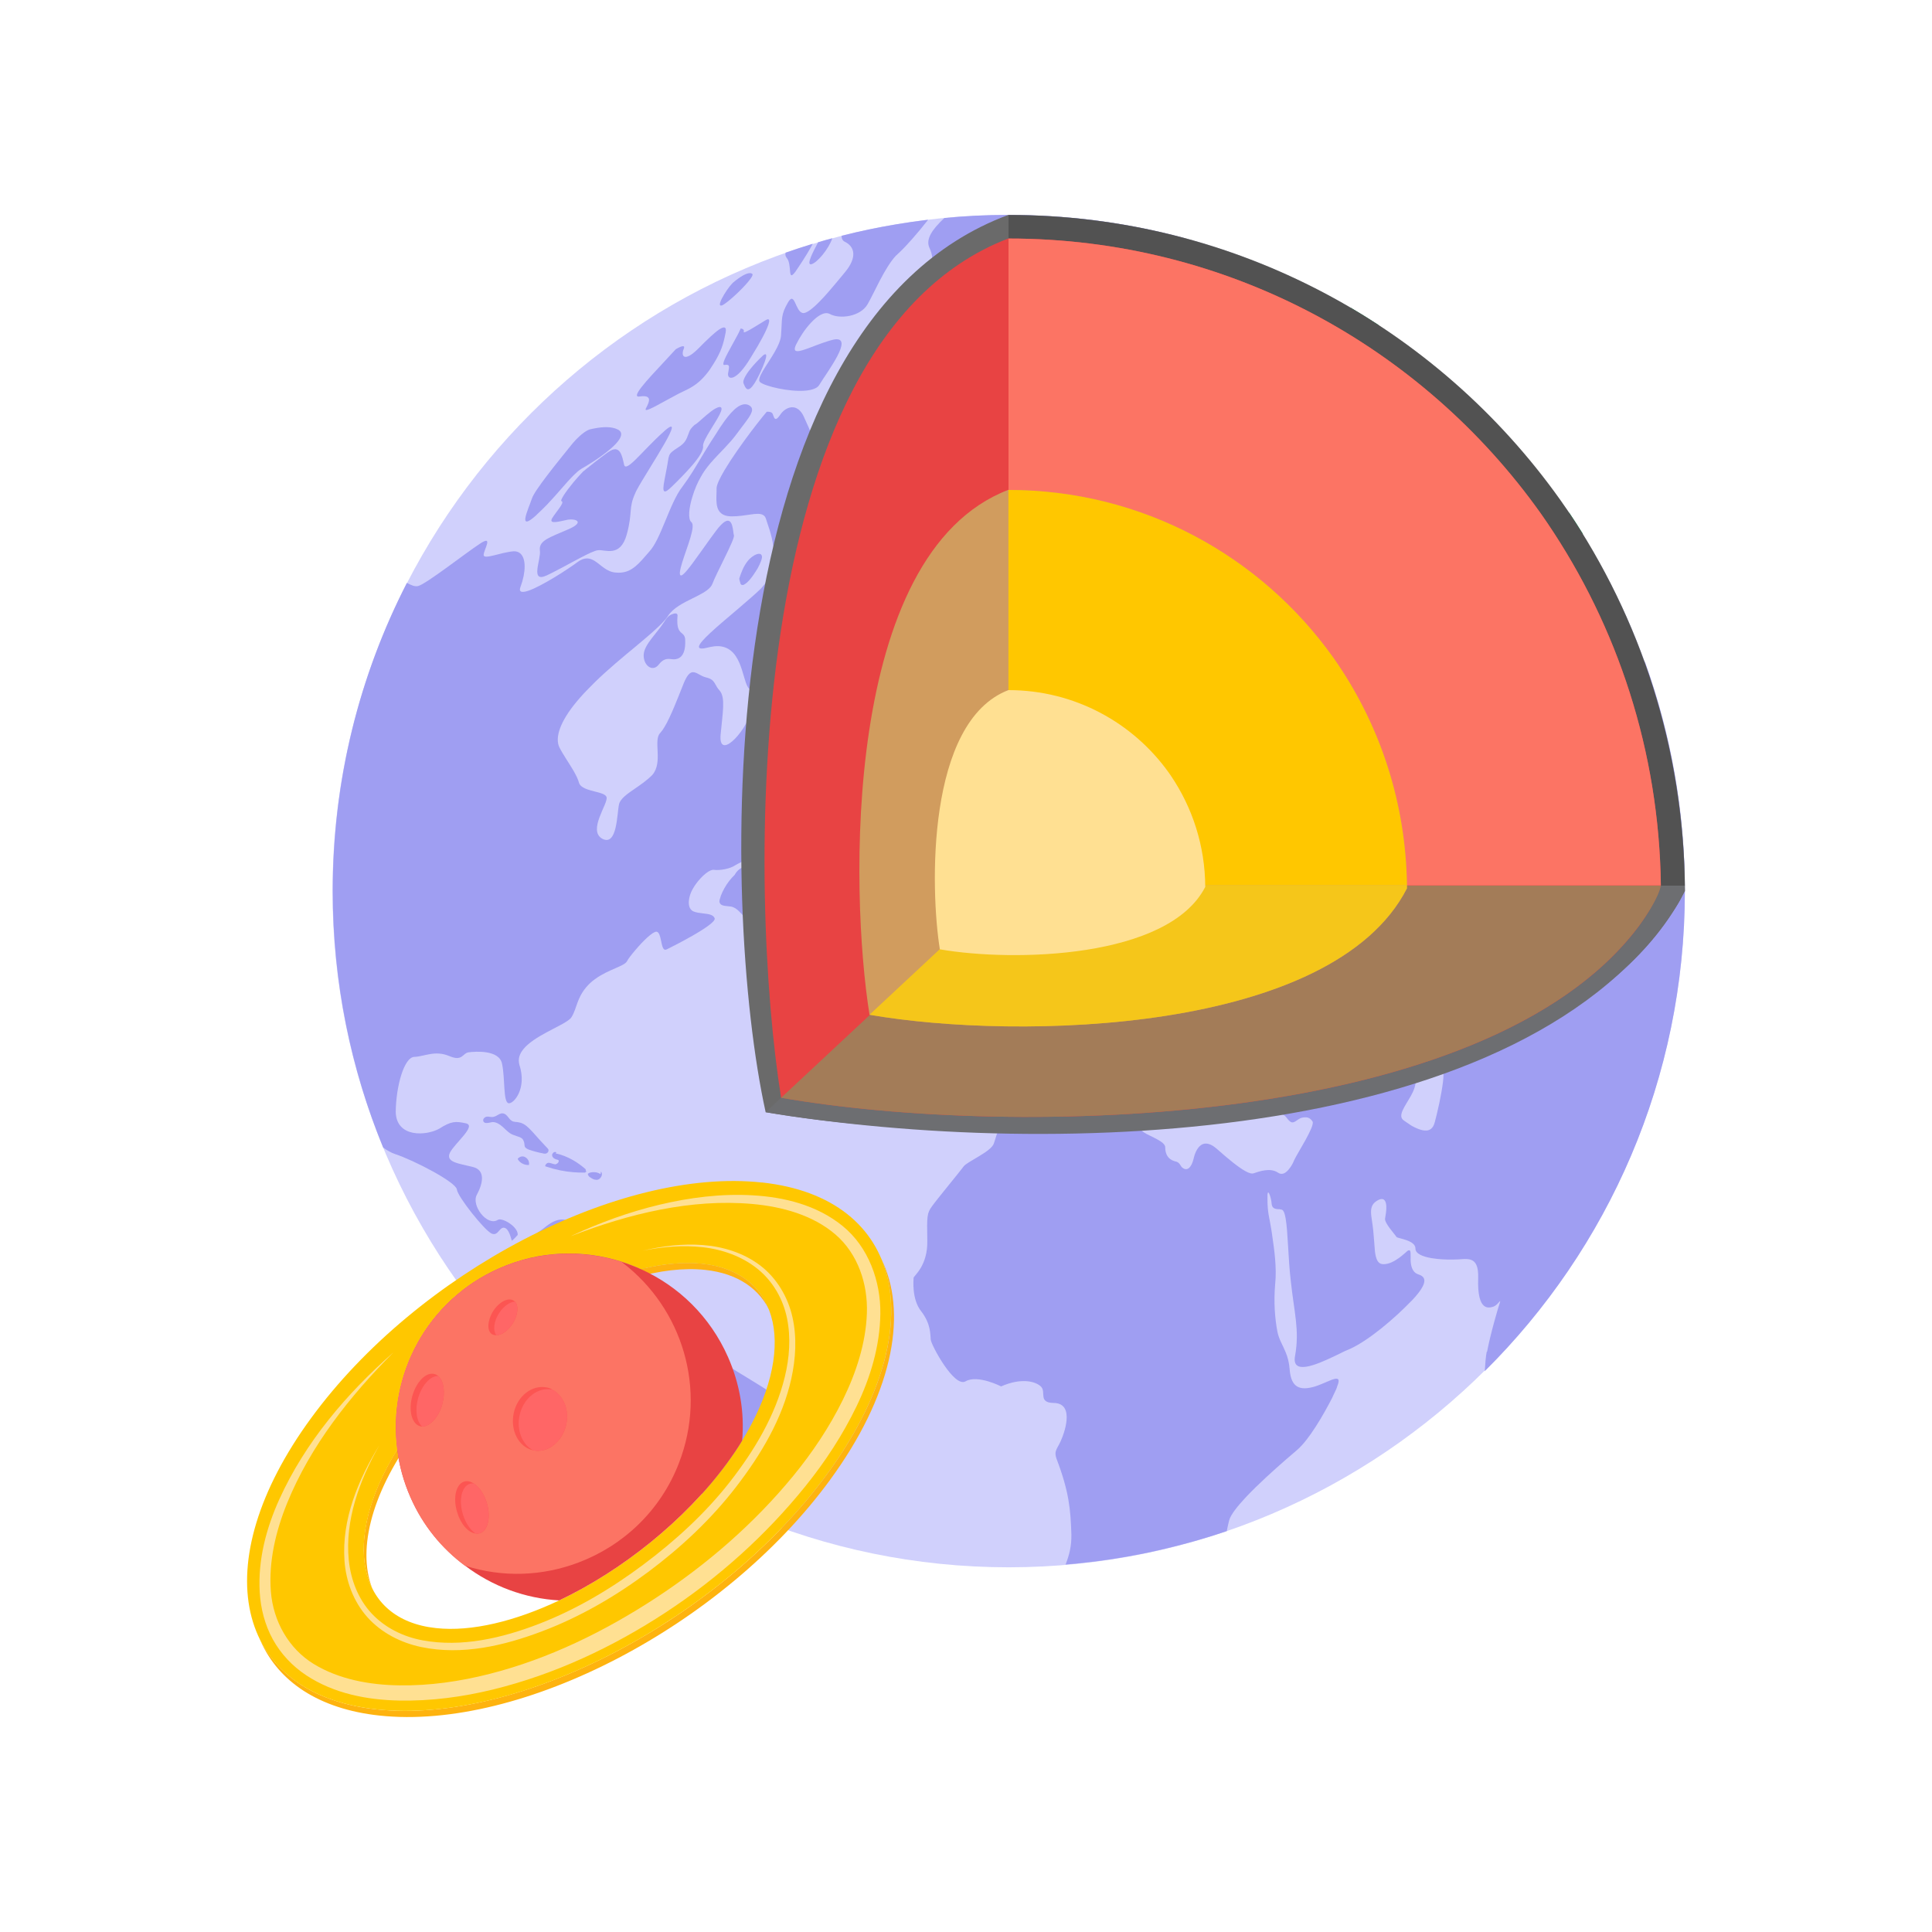 <?xml version="1.0" encoding="UTF-8"?><svg id="a" xmlns="http://www.w3.org/2000/svg" xmlns:xlink="http://www.w3.org/1999/xlink" viewBox="0 0 300 300"><defs><radialGradient id="b" cx="97.83" cy="85.78" fx="97.83" fy="85.78" r="113.11" gradientUnits="userSpaceOnUse"><stop offset="0" stop-color="#a6ce39"/><stop offset="1" stop-color="#00a651"/></radialGradient><radialGradient id="c" cx="97.82" cy="85.79" fx="97.82" fy="85.79" r="113.11" xlink:href="#b"/><radialGradient id="d" cx="97.81" cy="85.78" fx="97.81" fy="85.78" r="113.11" xlink:href="#b"/><radialGradient id="e" cx="97.83" cy="85.78" fx="97.83" fy="85.78" r="113.1" xlink:href="#b"/><radialGradient id="f" cx="97.83" cy="85.78" fx="97.83" fy="85.78" r="113.11" xlink:href="#b"/><radialGradient id="g" cx="97.83" cy="85.78" fx="97.83" fy="85.78" r="113.11" xlink:href="#b"/><radialGradient id="h" cx="97.86" cy="85.75" fx="97.86" fy="85.75" r="113.1" xlink:href="#b"/><radialGradient id="i" cx="97.85" cy="85.78" fx="97.85" fy="85.78" r="113.08" xlink:href="#b"/></defs><g><path d="M156.63,243.37c57.83,0,105-47.17,105-105s-47.17-105-105-105S51.63,80.54,51.63,138.37s47.17,105,105,105Z" style="fill:#d0d0fc; fill-rule:evenodd;"/><g><path d="M211.57,54.45c.15,.35,.34,.64,.64,.9,.34,.51,.97,.13,1.12-.68,.23-1.39,.47-2.8,.72-4.21-1.41-.92-2.85-1.81-4.3-2.67,.24,1.15,.47,2.28,.73,3.41,.26,1.16,.56,2.28,1.09,3.25Z" style="fill:url(#b);"/><path d="M177.61,162.2c-.19,.48-.64,2.09-.56,2.64,.03,.57,.53,1.09,.99,.25,.03-.06,.06-.12,.09-.19,1.69-3.73,.52-3.41,.52-3.41-.09-.02-.36,.05-.62,.22-.17,.12-.34,.28-.43,.49Z" style="fill:url(#c);"/><path d="M245.42,88.48c-.48-1.73-.25-3.68,.36-5.6-.69-1.11-1.4-2.21-2.13-3.29-2.23,6.78-2.13,9.43-.32,11.21,1.8,1.77,3.71,3.79,2.1-2.32Z" style="fill:url(#d);"/><path d="M161.81,103.72c-.26,.42,1.5,.26,2.06,.48,.49,.22,.97,1.06,1.5,1.48,.27,.18,.94-.2,1.72-.75,.97-.68,2.12-1.61,2.93-2.04,.05-.03,.1-.05,.15-.07,.54-.26,.93-.58,1.24-.94,.54-.63,.81-1.39,1.12-2.15,0,0,0-2.41-.19-3.12-.17-.73-.65-1.09-.93-1.53-.03-.05-.06-.09-.08-.14-.34-.51-1.09,.64-1.31,1.48h0c-.26,.81-.56,.1-.86-.42-.41-.48-.79-.45-1.65,.61-.21,.25-.34,.41-.41,.49-.18,.2-.07,0,0-.35,.02-.12,.04-.26,.04-.4,0-.12-.02-.2-.04-.25-.14-.24-.6,.52-1.05,1.6-.56,1.22-.67-.87-.49-1.8,.15-.93-.64-1.25-.93-1.09-.34,.16-1.16,1.13-2.06,2.44-.97,1.35-.19,1.09,.08,1.19,.34,0,1.38-.22,1.42,.32,.15,.48-.94,.8-1.98,.9-1.09,.1,.19,.87,.9,.93,.82,.06,.26,1.16,.15,1.74-.15,.55-1.09,.93-1.31,1.38Z" style="fill:url(#e);"/><path d="M165.11,137.82c.66-.02,1.37-.36,1.98-.69,.64-.34,1.18-.68,1.46-.63,.39,.05,1.04-.73,1.46-1.79,.14-.36,.26-.74,.33-1.14,.19-.98,.78-1.73,1.05-2.41,.17-.41,.22-.8,0-1.21h0c-.32-.56-.89-.66-1.38-.59-.15,.02-.29,.05-.41,.1-.37,.06-.64,.48-.64,.93-.04,.42-.15,.77-.86,.74-.38-.02-.73-.07-1.01-.11-.55-.07-.88-.08-.86,.3,.04,.61,.15,2.35-.15,3.15-.26,.8-2.21,3.38-.97,3.34Z" style="fill:url(#f);"/><path d="M176.75,138.59c.52-.61,1.53-2.48,.79-2.54-.79-.1-1.16-1.41-1.01-1.93,.19-.55-.49-2.15-.34-3.18,.11-1.06,.37-1.8-.15-2.51-.49-.77-.08-1.29,.56-2.38,.71-1.19,1.27-2.25,0-2.41-1.27-.16-.97-.74-.19-1.64,.75-.84,.78-1.61-.19-1.51-.97,.03-2.13,1.41-2.4,1.96-.23,.55-.34,.9-.64,1.19-.34,.19-1.05,1.25-.71,1.29,.41,.06,.37,.55,0,.96-.41,.42-.49,1.09-.37,1.09,.22,.03,.67,.93,.08,.87-.32-.05-.63,.03-.78,.17-.11,.1-.13,.23,0,.35,.04,.04,.1,.08,.18,.12,.56,.42,1.16,.45,1.16,.45,0,0,.64,.26,.11,.67-.52,.42-1.27,1.8-.56,1.83,.64,0,1.16,.61,.94,1.03-.22,.29-.41,.74-.3,1.22,.19,.52-.04,.23-.71,.48-.68,.31-.43,.95-.82,1.89l-.04,.1c-.41,1-.71,.58-1.09,1.16-.1,.17-.19,.3-.26,.4-.14,.21-.19,.32,0,.47,.08,.06,.2,.13,.37,.22,.39,.19,.85,.16,1.01,.23,.08,.03,.1,.09,0,.2-.11,.12-.35,.32-.79,.64-.21,.15-.41,.29-.6,.43-1.24,.91-1.78,1.49-1.43,1.86,.37,.46,.89-.34,1.43-.45,.06-.01,.12-.02,.19,0,.41,.04,.78-.53,1.2-.82,.2-.14,.41-.22,.63-.14,.71,.19,2.51,.61,3.11,.42,.6-.26,1.95-1.32,1.31-1.38-.6-.06-.22-.23,.3-.8Z" style="fill:url(#g);"/><path d="M171.44,163.97c.56,.06,.67-1.06,.34-1.22-.1-.05-.24-.02-.37,.04-.21,.09-.42,.25-.42,.25-.29,.25-.12,.82,.42,.93h.03Z" style="fill:url(#h);"/><path d="M179.15,160.59c.27-.42,.57-1.08,.67-1.32,.11-.35-.3-.71-.3-.71-.13,.03-.25,.09-.37,.17-.34,.24-.62,.66-.68,1.21-.04,.77,.08,1.03,.34,1,.1-.02,.22-.16,.34-.35Z" style="fill:url(#i);"/><g><path d="M94.46,70.18c-.7,.51-1.45,1.07-2.09,1.58-1.04,.81-1.84,1.47-1.84,1.47-.52,.54-1.04,1.12-1.51,1.69-1.22,1.48-2.12,2.84-1.82,2.91,.56,.16-.94,1.74-1.5,2.7-.45,.93,1.09,.45,2.51,.16,.29-.04,.57-.04,.81-.01,.73,.09,1.08,.5,0,1.13-.24,.14-.56,.29-.96,.46-1.33,.58-2.4,.99-3.14,1.43-.79,.47-1.19,.99-1.09,1.78,.22,1.4-1.61,5.11,1.09,3.86,.08-.04,.17-.08,.26-.13,1.28-.62,2.63-1.36,3.84-2.01,1.38-.74,2.59-1.38,3.35-1.64,.19-.07,.35-.11,.49-.12,1.05-.16,3.44,1.22,4.46-2.44,.97-3.55,.21-3.99,1.35-6.49,.05-.1,.1-.21,.15-.32,.78-1.5,3.01-4.93,4.38-7.34,1.19-2.09,1.73-3.42,.11-2.05l-.11,.1c-1.81,1.6-3.4,3.38-4.53,4.48-.97,.94-1.61,1.38-1.76,.79-.3-1.32-.6-3.28-2.43-1.99Z" style="fill:#9f9ef2;"/><path d="M83.34,79.92c.56-.51,1.08-1.03,1.58-1.54,1.63-1.7,2.96-3.39,4.1-4.53,.43-.43,.83-.78,1.21-1.03,.47-.26,1.27-.74,2.14-1.31,2.32-1.54,5.17-3.83,3.67-4.76-1-.57-2.45-.47-3.67-.24-.29,.05-.57,.12-.83,.18-.69,.24-1.64,1.03-2.52,2.04-.07,.08-.14,.16-.21,.25-1.08,1.34-2.61,3.22-3.89,4.9-1.17,1.54-2.13,2.91-2.33,3.55-.6,1.77-2.32,5.31,.75,2.51Z" style="fill:#9f9ef2;"/><path d="M79.45,192.69c.34-.26,.64-.61,.94-.93,.11-1.25-2.4-2.73-3.07-2.35-1.69,1.09-4.16-2.25-3.29-3.86,.9-1.67,1.5-3.89-.71-4.37-2.1-.52-4.19-.71-3.44-2.22,.82-1.54,4.15-4.15,2.47-4.53-1.61-.35-2.29-.35-4.16,.84-1.95,1.09-6.63,1.45-6.74-2.6,.04-4.02,1.31-8.56,2.92-8.56,1.53-.06,3.18-1.06,5.39-.13,2.1,.9,2.02-.45,3.03-.58,1.01-.13,4.76-.42,5.17,1.8,.49,2.22,.15,5.95,1.01,6.11,.79,.13,2.88-2.25,1.69-5.95-.27-.91,.02-1.73,.63-2.47,.83-1.01,2.25-1.87,3.64-2.62,1.77-.95,3.48-1.72,3.82-2.34,.11-.17,.2-.35,.29-.54,.62-1.35,.75-2.98,2.6-4.74,.24-.22,.49-.43,.75-.61,2.12-1.55,4.58-1.99,4.98-2.8,.17-.33,.68-1.01,1.31-1.74,1.14-1.34,2.68-2.87,3.26-2.83,.81,.11,.63,2.55,1.27,2.79,.09,.03,.2,.02,.34-.05,.5-.25,2.3-1.15,4.01-2.13,1.09-.62,2.13-1.28,2.78-1.81,.46-.38,.71-.69,.63-.89-.1-.27-.33-.43-.63-.54-.69-.24-1.76-.18-2.59-.49-.07-.03-.13-.06-.19-.09-.98-.59-.61-2.37,0-3.41l.04-.06c.54-1.01,1.82-2.45,2.74-2.83,.16-.07,.31-.1,.45-.1,.46,.07,1.1,.04,1.75-.09,.62-.12,1.24-.34,1.69-.65,.39-.24,1.36-.67,2.36-1.25,.69-.41,1.39-.88,1.91-1.42,.47-.49,.8-1.03,.82-1.6,.04-2.16,.49-2.8-.6-4.28-.08-.1-.15-.22-.23-.36-1.03-1.93-1.88-7.24-1.46-10.51,.39-2.79,.37-4.5-.45-3.63-.2,.21-.45,.58-.75,1.12-.99,1.78-2.46,3.32-3.3,3.32-.46,0-.74-.48-.63-1.65,.3-3.35,.79-5.73-.15-6.82-.72-.79-.7-1.43-1.42-1.81-.18-.1-.41-.18-.72-.25-.85-.21-1.46-.86-2.06-.8-.43,.04-.85,.45-1.35,1.64-.94,2.34-2.02,5.2-3,6.84-.23,.39-.46,.71-.67,.94-1.16,1.16,.48,4.57-1.24,6.53-.78,.8-1.74,1.47-2.62,2.07-1.24,.85-2.33,1.6-2.54,2.46-.34,1.45-.26,6.63-2.62,5.37-2.28-1.29,.94-5.44,.68-6.43-.1-.46-.91-.66-1.8-.89-1.05-.27-2.21-.56-2.47-1.33-.14-.55-.47-1.21-.87-1.91-.72-1.23-1.67-2.58-2.19-3.63-.6-1.25-.2-3.4,2.19-6.48,.62-.79,1.36-1.65,2.26-2.56,.35-.37,.71-.73,1.09-1.1,2-1.95,4.27-3.83,6.29-5.5,1.9-1.59,3.57-2.99,4.53-4.1,.21-.24,.39-.47,.52-.68,.79-1.22,2.36-2,3.82-2.72,1.15-.57,2.23-1.1,2.78-1.77,.13-.16,.23-.33,.29-.5,.35-.91,1.17-2.53,1.9-4.03,.82-1.68,1.55-3.22,1.43-3.49-.15-.38-.09-2.92-1.43-2.09-.35,.22-.8,.67-1.38,1.45-.27,.36-.55,.74-.82,1.11-1,1.38-1.97,2.79-2.78,3.87-1.21,1.63-2.04,2.52-1.98,1.42,.16-1.61,1.86-5.28,1.98-6.99v-.34c-.02-.21-.08-.36-.19-.46-.57-.47-.39-2.23,.19-4.06,.32-1.04,.77-2.11,1.28-2.98,.41-.76,.93-1.46,1.5-2.13,.69-.8,1.45-1.57,2.2-2.36,.64-.68,1.28-1.38,1.84-2.14,.93-1.29,1.82-2.32,2.21-3.1,.25-.49,.29-.89,0-1.18-.09-.09-.21-.18-.38-.26-1.09-.43-2.29,.58-3.68,2.48-.46,.64-.95,1.37-1.45,2.19-.26,.39-.51,.77-.74,1.14-1.08,1.7-1.88,3.14-2.78,4.57-.48,.76-.98,1.51-1.57,2.3-1.03,1.3-1.91,3.5-2.77,5.58-.76,1.84-1.51,3.57-2.36,4.49-.79,.9-1.45,1.72-2.17,2.31-.85,.71-1.79,1.11-3.11,.97-1.36-.11-2.24-1.16-3.18-1.77-.77-.49-1.58-.69-2.73,.16-.18,.13-.39,.28-.61,.44-1.09,.76-2.63,1.76-4.1,2.59-1.48,.84-2.89,1.52-3.64,1.58-.5,.05-.72-.17-.48-.79,.21-.56,.37-1.12,.48-1.67,.2-1.01,.22-1.95,0-2.65-.23-.74-.72-1.21-1.53-1.19-2.06,.16-4.64,1.35-4.68,.58,0-.8,1.61-3.22-.6-1.74-2.21,1.45-8.31,6.24-9.58,6.56-.53,.12-1.07-.14-1.74-.49-7.36,14.35-11.51,30.61-11.51,47.84,0,14.1,2.79,27.55,7.83,39.84,.65,.47,1.27,.82,1.82,1,3.03,1,9.47,4.37,9.62,5.5,.11,1.13,4.34,6.4,5.39,6.85,1.01,.45,1.2-1,1.95-.9,.79,.13,1.05,1.67,1.2,2.03Z" style="fill:#9f9ef2;"/><path d="M99.37,61.56c1.91-.26,1.5,.77,.97,1.77-.5,.84,1.08-.05,2.85-1.02,.46-.25,.93-.51,1.39-.75,1.1-.64,2.03-.96,2.96-1.54,.8-.5,1.61-1.19,2.55-2.45l.23-.34c1.46-2.17,1.88-3.38,2.2-4.84,.05-.25,.1-.5,.16-.77,.08-.47,.02-.7-.16-.76-.36-.13-1.18,.48-2.2,1.42-.56,.51-1.17,1.12-1.8,1.76-.37,.37-.7,.66-.97,.87-1.53,1.15-1.76,.1-1.38-.74,.41-.96-1.24,.06-1.24,.06-.56,.62-1.15,1.25-1.72,1.86-2.85,3.05-5.41,5.77-3.82,5.47Z" style="fill:#9f9ef2;"/><path d="M147.51,98.42c3.03-2.64,7.15-8.81,11.3-9.87,2.57-.66,5.6-1.51,8.27-4.05,1.05-1,2.04-2.26,2.93-3.87,.5-.91,.97-1.94,1.39-3.09l.03-.08c1.55-4.4,4.15-11.22,6.61-18.58,.37-1.12,.74-2.25,1.11-3.38,1.92-5.98,3.64-12.11,4.56-17.41,.07-.37,.14-.74,.23-1.11-1.58-.43-3.18-.81-4.79-1.17-.37-.08-.74-.16-1.11-.24-2.19-.45-4.4-.84-6.64-1.16-.46-.07-.93-.13-1.39-.19-.97-.12-1.95-.24-2.93-.33-3.44-.34-6.93-.52-10.46-.52s-6.69,.16-9.98,.48c-1.86,1.74-2.94,3.28-2.32,4.62,1.08,2.28,.07,4.28-1.05,5.95-1.09,1.7-2.36,5.05-1.5,5.79,.82,.77,1.42,.48,1.42,.48,3.41-.64,6.03-4.89,3.44,6.46-2.28,11.39-1.27,13.8-3.41,19.07-.92,2.3-2.5,5.05-4.05,7.82-1.98,3.54-3.93,7.11-4.41,9.84-.82,4.89-.97,20.97,1.76,19.52,.73-.39,1.65-1.48,2.65-2.92,2.71-3.86,6.08-10.19,8.32-12.07Z" style="fill:#9f9ef2;"/><path d="M230.85,209.93c-.13,.69-.23,1.77-.3,2.99,19.19-19.03,31.07-45.4,31.07-74.55,0-12.47-2.18-24.43-6.17-35.52-.42-.42-1.09-1.72-1.85-3.37-.9-1.96-2.69-2.61-3.93-3.7-1.24-1.09-2.02-.42-1.46,.16,.6,.61,.82,2.86-.37,3.18-1.09,.39-2.32,.19-3.48,.13-1.23-.1-1.53,.48-2.92-.9-.68-.68-1.72-.45-2.85,.22-1.12,.68-2.36,1.83-3.45,2.96-2.06,2.32-1.69,2.25-2.4,1.54-.67-.67,.22-2.22,1.16-2.7,.9-.48-.49-2.77-.79-3.18-.34-.45-1.42,1.16-1.91,2.8-.52,1.67-.15,3.44-.37,4.41-.23,1.03-.79,.71-1.61-.19-.79-.87-2.88,1.83-3.59,2.38-.71,.61-.26,1.03,0,2.44,.15,.68-.35,.71-.97,.44-.55-.24-1.2-.7-1.59-1.15-.04-.04-.07-.09-.1-.13-.32-.42-.6-.48-.79-.33-.23,.18-.33,.67-.22,1.2,.06,.26,.14,.49,.22,.71,.23,.57,.48,1,.45,1.51,.02,.4-.17,.54-.45,.56-.22,.02-.49-.04-.75-.11-.52-.16-1.31-1.64-1.31-2.54-.04-.93,.45-3.51,.6-4.57v-.1c-.11-.71-1.87-3.76-1.42-4.21,.19-.16,.97,.87,1.91,1.93,.31,.37,.64,.74,.97,1.08,.29,.29,.59,.56,.89,.79,.27,.2,.54,.37,.8,.48,.27,.09,.53,.15,.79,.18,.58,.07,1.15-.03,1.72-.34,1.76-1.06,1.99-3.35,1.54-4.98-.34-1.13-.97-2.06-1.5-2.9-.57-.85-1.13-1.69-1.75-2.44-.23-.27-.46-.54-.72-.78-.3-.19-.56-.39-.79-.58l-.08-.06c-.29-.21-.59-.41-.89-.61-1.19-.79-2.4-1.55-3.11-2.96v-.03c0-.19,.08-.4,.11-.55,.26-.29,.52-.58,.86-.74,.23-.1,.34-.55,.23-.77-.28-.69-.7-1.26-1.2-1.69-.7-.61-1.56-.96-2.4-1.01-1.61-.19-3.33,.48-5.02,1.09-1.09,.39-2.25,.8-3.22,1.7-.45,.34-.87,.73-1.27,1.16-.86,.93-1.62,2.03-2.36,3.15-1.76,2.8-3.46,5.82-5.26,8.68-.5,.79-1,1.56-1.52,2.32-1.42,2.04-2.94,4.06-4.65,5.7-.36,.35-.73,.68-1.11,.99-.86,.71-4.57,2.57-4.53,4.25,.04,.8-1.08,4.44-1.91,7.56-.86,3.18,1.69,3.22,2.36,2.8,.67-.39,1.65-1.29,2.96-2.51,1.31-1.16,.41,1.29,.41,2.19s.26,3.25,0,4.92c-.26,1.8-.41,3.25,.41,3.41,.49,.04,.87-.48,1.41-.95,.28-.24,.61-.47,1.02-.59,1.27-.42,1.95-3.57,2.21-4.63,.3-1.03,1.35-2.06,2.62-2.67,.12-.06,.22-.13,.32-.23,.86-.85,.77-3.03,.43-3.73-.15-.36-.33-.72-.43-1.14-.1-.4-.13-.86,0-1.44,.03-.15,.08-.31,.13-.47,.45-1.51,2.55-4.37,4.01-5.56,1.46-1.19,2.25-2.7,2.69-3.8,.16-.5,.44-1.14,.79-1.76,.38-.69,.84-1.36,1.27-1.78,.75-.87,1.69,.48,2.4,1.61,.71,1.25-.82,2.25-1.5,2.86-.4,.31-1.29,1.3-2.17,2.24-.66,.71-1.32,1.39-1.76,1.72-1.01,.77-.82,1.8-.9,2.89-.04,1.03-.67,3.15-1.05,4.6-.26,1.48,.64,2.28,1.16,2.86,.47,.45,1.36-.24,2.55-.85,.43-.22,.91-.43,1.42-.57,1.84-.48,1.91,.42,1.99,.71,.11,.29,.93,.58,1.09,.9,.15,.42-.49,.29-.97,.22-.45-.1-1.16,1.29-2.13,.97-.41-.14-.91-.23-1.39-.28-.75-.08-1.47-.06-1.83,.02-.71,.1-1.16,.93-1.35,1.96-.19,1.06,.64,1.19,.56,1.64-.08,.35-.75,2.41-1.05,2.51-.34,.1-.56-.23-.79-1.13-.26-.87-1.12-.51-1.5-.16-.33,.41-1.21,1.7-1.67,3.77l-.02,.09c-.52,2.12-.22,2.03-.75,2.03-.49,0-.94,.45-1.35,1.19-.37,.74-.97,.35-1.38-.45-.34-.84-.26-.77-1.16-.39-.38,.1-.94,.35-1.51,.59-.76,.33-1.55,.66-1.98,.63-.79,0-.64-.87-1.05-1.25-.45-.42-1.31,.67-1.84,.87-.64,.22-.15-.42,.11-.8,.37-.42-.22-.39-.71-.39s-.49-.48-.26-1.41c.23-.9,.71-.19,1.05-.23,.3-.03-.23-.74-.15-1.45,.08-.68,.37,.13,.6,.77,.26,.71,.41,1.19,.86,1.51,.41,.35,.52-1.74,.86-2.22,.41-.58,.38-1.51-.3-1.38-.67,.19-.94-.52-.94-.52,0,0-.41-.74,.04-2.19,.45-1.61-.19-1.06-.48-.68-.34,.42-.86,.51-2.17,1.8-1.31,1.38-1.2,2.19-.82,3.02,.49,.84-.15,2.38-.19,3.51-.07,1.13-1.46,.9-2.54,.87-1.12-.13-1.01,.26-1.27,.68-.34,.39-.75,.61-.75,.42,0-.26-.49,.13-.68,.74-.15,.63-.94,1.76-1.64,2.44l-.04,.04c-.3,.32-.68,.48-1.07,.62-.44,.16-.9,.31-1.29,.63-.68,.61-1.2,1.48-1.87,1.96-.71,.48-.71,1-1.83,.93-1.09-.06-.49-.71-.86-.71-.34,.03-.3,.74-.41,1.64-.05,.29-.19,.44-.37,.49-.38,.11-.95-.19-1.28-.43-.04-.02-.07-.04-.11-.06-.55-.24-1.27,.12-1.76,.48-.48,.32-.11,1.35,.6,1.77,.47,.33,.83,.64,1.16,1.6,.09,.25,.17,.55,.26,.91,.41,1.7,.08,2.28,.08,2.28-.07,.25-.19,.6-.33,.98-.49,1.28-1.32,2.97-1.84,3.07-.31,.02-.59-.05-1.09-.19-.52-.14-1.3-.37-2.62-.64-1.95-.39-2.36-.45-3.11-.23-.75,.26-.97,1.13-.79,1.9,.26,.74-.41,2.6-.9,3.99-.41,1.45-1.42,1.96-1.72,3.76-.19,1.8-.26,1.9,.75,1.99,1.09,.1,1.84,.51,1.76,1.7,0,1.16,1.09,.42,2.21-.13,1.16-.55,2.02,.26,3.26-.71,.5-.34,.87-.75,1.16-1.18,.47-.69,.72-1.44,.98-2.04,.45-.9,1.05-1.8,1.95-2.8h0c.39-.46,.9-.71,1.39-.92,.58-.25,1.13-.43,1.42-.82,.56-.71,.79-2.48,1.57-2.64,.79-.16,1.84,.9,2.55,.71,.25-.05,.65-.27,1.1-.52,.36-.2,.74-.43,1.11-.62,.56-.3,1.08-.53,1.38-.49,.75,.1,.86,3.28,1.09,4.41,.23,1.06,2.92,3.76,3,5.44,.19,1.77-1.12,2.22-1.46,2.48-.34,.26-1.72-.13-2.02-.42-.37-.35-.97,.29-.82,.71,.11,.48,1.01,.87,1.53,1.9,.56,.97,1.12-.35,1.31-1.19,.15-.84,.56-.19,1.01-.29,.41-.13,.86-1.09,1.35-1.87,.49-.8,.04-1.38,.45-2.09,.41-.74,.64-.51,1.16,.16,.56,.64,.6-.16,.67-.55,.08-.42-1.69-2.22-1.72-2.89-.04-.64-.6-.51-.9-.55-.22-.03-.64-1.38-.71-2.19-.11-.77-1.09-2.86-.34-4.31,.67-1.48,1.84-.64,2.06,.29,.19,.87,.86,3.15,1.31,3.96,.45,.77,2.73,1.06,1.72,4.31-1.09,3.22-.82,4.31,.04,4.44,.82,.1-.15,1.54,.34,3.83,.45,2.28,1.53-.42,1.8-1.41,.26-.93,.6,.26,1.12,.16,.6,0,.04-2.25-.08-3.63-.14-1.01,.19-1.42,.96-1.71,.28-.1,.62-.19,1.02-.29,1.53-.45,1.46,1.38,1.31,2.03-.15,.61-.48,1.99-.64,3.79-.19,1.74,1.95,3.47,2.96,3.12,.72-.3,1.1-.31,1.52,.08,.12,.12,.25,.27,.39,.47,.67,.8,.93,.51,1.69,0,.3-.23,.71-.29,1.01-.29,.52-.03,.9,.23,1.16,.67,.34,.77-2.4,4.95-2.85,5.95-.11,.29-.26,.58-.45,.9-.27,.42-.59,.84-.95,1.07-.35,.22-.74,.27-1.14-.01-1.2-.8-2.88-.19-3.74,.1-.29,.11-.73,0-1.28-.31-1.09-.59-2.65-1.87-4.48-3.49-2.85-2.48-3.59,1.54-3.59,1.54-.34,1.41-.97,1.87-1.57,1.51-.6-.29-.41-.96-1.38-1.12-1.01-.29-1.46-1.09-1.46-2.16,0-.57-.86-1.05-1.75-1.5-.38-.19-.77-.37-1.11-.55-.33-.18-.61-.35-.77-.53-.79-.77,.08-2.12,.71-4.38l.06-.2c.36-1.34,.26-1.94,0-2.23-.14-.15-.32-.22-.5-.27-.63-.09-3.37-.17-6.14,0-.34,.02-.68,.04-1.01,.07-.13,0-.25,.02-.37,.03-1.04,.09-2.02,.35-2.93,.63-1.62,.5-2.99,1.08-4,.98-1.65-.22-1.95-1.64-2.51-1.64-.52,0-.45,2.54-2.25,3.18-3,1.13-3.59,4.63-4.04,5.82-.41,1.29-4.27,2.86-4.72,3.6-.56,.77-4.15,5.11-4.9,6.17-.75,1.06-.79,1.42-.71,5.31,.08,3.86-2.02,5.4-2.13,5.76,0,.26-.34,3.34,1.2,5.24,1.5,1.96,1.38,3.57,1.46,4.38,.08,.84,3.67,7.56,5.43,6.46,1.87-1.06,5.5,.8,5.5,.8,3.11-1.38,5.39-.8,6.22,.06,.79,.84-.49,2.48,1.95,2.51,3.56,.03,1.31,5.37,1.31,5.37-.64,1.77-1.38,1.9-.86,3.34,1.95,5.11,2.17,7.91,2.29,11.71,.04,1.91-.37,3.3-.9,4.67,.56-.05,1.12-.1,1.68-.15,.98-.1,1.95-.21,2.93-.33,.46-.06,.93-.12,1.39-.19,2.24-.31,4.45-.7,6.64-1.15,.37-.08,.74-.16,1.11-.24,2.41-.53,4.78-1.14,7.13-1.82,1.39-.41,2.78-.84,4.15-1.31,.1-.56,.23-1.11,.37-1.67,.23-.86,1.26-2.17,2.61-3.61,1.86-1.98,4.34-4.2,6.17-5.8,.72-.62,1.33-1.15,1.78-1.53,1.87-1.61,4.08-5.44,5.43-8.07,.14-.33,.28-.62,.41-.88,.17-.35,.31-.65,.37-.89,.3-.74,.3-1.13,.04-1.19-.1-.04-.24-.03-.41,0-.68,.15-1.88,.8-3.07,1.18-2.29,.68-3.71,.23-3.93-2.61-.08-1.11-.32-1.96-.62-2.69-.47-1.16-1.06-2.04-1.29-3.22-.37-1.96-.6-4.54-.34-7.43,.26-2.48-.15-5.37-.45-7.37-.04-.39-.11-.74-.15-1.03-.3-1.93-.6-2.54-.6-4.76-.08-2.25,.6-.16,.64,.68,.04,.67,.41,.93,1.23,.9,.08,.03,.15,.03,.26,.06,.33,0,.54,.51,.69,1.38,.37,2.09,.38,6.19,.8,9.69,.52,4.92,1.38,7.65,.67,11.61-.6,3.05,3.1,1.53,6.14,.07,.59-.28,1.15-.56,1.65-.8,.3-.13,.56-.23,.75-.32,2.89-1.32,6.78-4.61,9.51-7.43l.19-.19c2.73-2.93,1.87-3.64,.86-3.96-.58-.19-.9-.7-1.05-1.3-.1-.41-.13-.86-.11-1.3,0-1.03,0-1.22-.41-1.09-.3,.19-2.13,2.16-3.82,2.12-.9,0-1.16-.84-1.31-1.96-.08-.87-.15-2.12-.26-3.22-.22-2.41-.97-3.89,.79-4.79,1.46-.71,1.31,1.35,1.12,2.38-.04,.19-.04,.35-.08,.51-.11,.71,1.61,2.54,1.76,2.83,.08,.2,1.47,.34,2.32,.87,.38,.24,.65,.56,.64,.99,.02,.77,1.12,1.21,2.47,1.45,.29,.05,.59,.09,.89,.12,.53,.06,1.07,.09,1.59,.1,.36,0,.7,0,1.01,0,1.87,.03,3.89-.9,3.78,2.86-.19,5.4,1.76,4.63,2.4,4.44,.68-.26,1.16-1.29,.97-.61-.22,.58-1.5,4.99-1.98,7.59Zm-23.25-44.03c-.15-.03-.29-.07-.41-.11-1.08-.35-1.41-1.06-1.95-1.66-.34-.32-.71-.64-1.42-.74-1.85-.26-2.64,1.38-4.25,.87-.18-.06-.38-.14-.58-.26-1.28-.71-.43-2.44,.58-3.98,.56-.85,1.16-1.64,1.48-2.17,.9-1.45,2.32-3.67,3.71-3.51,1.46,.22-.15,3.41,1.2,4.18,.23,.13,.56,.06,.9-.19,.11-.07,.23-.15,.34-.24,.38-.32,.74-.81,.82-1.43,.49-1.35,1.69-1.19,2.55-.61,.86,.51-.64,2.89,1.35,6.43,2.09,3.54-2.02,3.86-4.31,3.41Zm17.48-6.5c-.1,.02-.24,.1-.41,.23-.39,.3-.91,.85-1.28,1.41-.11,.16-.21,.32-.31,.47-.12,.21-.23,.4-.29,.59-.04,.16,0,.45,.04,.77,.06,.24,.15,.5,.25,.78,.43,1.14,1.12,2.55,1.06,3.27,.03,.97-.46,3.77-1.06,6.2-.1,.39-.19,.77-.29,1.14-.13,.51-.34,.84-.6,1.04-.73,.56-1.89,.09-2.88-.43-.08-.04-.15-.09-.22-.13-.45-.28-.8-.57-1.12-.77-1.03-.71,.25-2.25,1.12-3.82,.23-.43,.44-.85,.56-1.26,.56-1.9,.07-3.25,.34-7.2,.23-2.69,1.02-3.43,2.21-4,.28-.13,.57-.26,.89-.39,.3-.13,.61-.27,.95-.44,0,0,.22-.19,.64-.32h0c.48-.16,1.08-.22,1.68,.06,1.35,.58-.86,2.7-1.27,2.8Z" style="fill:#9f9ef2;"/><g><path d="M103.18,76.3c.19,.07,.53-.14,1.12-.72,.97-.94,2.22-2.19,3.22-3.36,1.02-1.2,1.76-2.32,1.65-2.97-.03-.48,.51-1.43,1.13-2.45,1.05-1.72,2.33-3.6,1.45-3.6-.38,.03-.91,.35-1.45,.77-.85,.65-1.76,1.54-2.21,1.87-.19,.09-.39,.26-.56,.45-.25,.27-.46,.58-.52,.81-.41,1.03-.45,1.61-1.8,2.44-1.65,1.06-1.24,1.03-1.72,3.38-.1,.56-.21,1.1-.3,1.57-.19,.99-.28,1.71,0,1.81Z" style="fill:#9f9ef2;"/><path d="M117.15,134.89c-.16-.18-.36-.29-.6-.35-.79-.2-1.89,.24-2.44,1.25v.03c-.64,.6-1.19,1.33-1.62,2.09-.22,.39-.4,.78-.55,1.16-.08,.35-.23,.61-.23,.9,.04,.45,.37,.61,.78,.68,.33,.06,.7,.07,1.02,.12,.86,.16,1.42,.93,2.06,1.58,.25,.28,.59,.54,.98,.69,.42,.16,.9,.17,1.38-.08,.34-1.03,.26-1.99,.22-2.93,0-.58-.08-1.19-.08-1.8-.07-1.29-.19-2.64-.93-3.34Z" style="fill:#9f9ef2;"/><path d="M102.28,103.21c.32-.42,.62-.65,.9-.77,.59-.25,1.09-.04,1.5-.06,.6-.03,1.8-.29,1.72-2.86,.04-1.74-1.46-.55-1.2-3.8,.08-.48-.26-.55-.71-.39-.08,.03-.19,.06-.26,.1-.3,.13-.64,.45-.86,.77-.06,.1-.12,.2-.19,.3-1.24,1.92-3.04,3.48-3.22,5.04-.15,1.7,1.31,2.93,2.32,1.67Z" style="fill:#9f9ef2;"/><path d="M118.46,55.22c-.07,.06-.11,.1-.11,.1-.7,.66-1.31,1.32-1.8,1.93-.84,1.05-1.28,1.92-1.09,2.29,.19,.41,.43,1.27,1.09,.73,.36-.3,.85-1.02,1.53-2.47,.15-.32,.27-.6,.37-.85,1.03-2.45,.3-1.98,0-1.73Z" style="fill:#9f9ef2;"/><path d="M112.06,47.44c.11-.03,.26-.12,.44-.24,1.07-.72,3.25-2.79,4.05-3.93,.27-.38,.39-.65,.26-.75-.08-.05-.16-.08-.26-.1-.9-.12-2.58,1.35-2.58,1.35-.34,.23-.97,1.05-1.47,1.86-.61,.99-1.02,1.96-.44,1.8Z" style="fill:#9f9ef2;"/><path d="M127.05,37.6c-.41,.77-.84,1.59-1.11,2.24-.3,.74-.39,1.25,0,1.2h0c.91-.16,2.78-2.43,3.3-4.05-.74,.2-1.47,.4-2.19,.62Z" style="fill:#9f9ef2;"/><path d="M123.48,42.23c.7-1.02,1.71-2.54,2.47-3.9,.09-.16,.18-.32,.26-.48l-.26,.08c-1.33,.41-2.65,.84-3.96,1.3-.07,.28-.04,.54,.14,.78,.94,1.03,.08,3.89,1.35,2.22Z" style="fill:#9f9ef2;"/><path d="M92.37,183.17c.16,.04,.33,.05,.49,0,.49-.16,.82-.9,.45-1.25-.04,.16,0,.29-.08,.39-.27-.17-.56-.27-.86-.29-.27-.02-.56,0-.86,.1-.08,.03-.11,.1-.22,.13-.04,.23,.15,.39,.26,.51,.24,.17,.53,.35,.83,.42Z" style="fill:#9f9ef2;"/><path d="M115.5,51.49c.11-.45-.49-.48-.49-.48-.48,1.19-2,3.61-2.52,4.87-.21,.51-.25,.82,0,.79h0c.97-.16,.71,.32,.56,1.35-.11,.94,1.2,1.36,3.48-2.42,.06-.1,.12-.2,.19-.31,.71-1.14,1.28-2.13,1.72-2.96,1.14-2.16,1.32-3.14,.45-2.61-.14,.08-.29,.17-.45,.27-.61,.37-1.33,.83-1.91,1.16-.65,.37-1.12,.59-1.05,.34Z" style="fill:#9f9ef2;"/><path d="M86.22,180.79c-.3,0-.6-.19-.93-.22-.13-.03-.26,0-.37,.08-.14,.09-.25,.25-.27,.44,.09,.03,.18,.06,.27,.09,1.35,.45,2.72,.73,4.1,.84,.6,.05,1.21,.07,1.81,.06,.04-.06,.15-.1,.22-.13-.04-.06-.11-.22-.11-.39-.59-.52-1.24-1-1.92-1.39-.87-.5-1.79-.88-2.76-1.08,.08-.03,.08-.1,.15-.13-.23-.19-.52-.03-.64,.23-.11,.22,.04,.55,.26,.68,.19,.13,.45,.19,.68,.26,.19,.32-.22,.61-.49,.68Z" style="fill:#9f9ef2;"/><path d="M79.78,176.25c.53,.24,1.25,.29,1.49,.82,.02,.04,.03,.07,.04,.11,.15,.26,.11,.68,.19,.9,.19,.26,.41,.35,.67,.45,.64,.22,1.35,.42,2.06,.55,.19,.06,.52,.1,.64,0l.04-.02c.2-.1,.29-.29,.26-.53-.07-.1-.07-.16-.15-.23l-.11-.11c-.74-.76-1.39-1.51-2.1-2.3-.46-.49-.95-1.05-1.54-1.37-.22-.12-.45-.2-.71-.24-.37-.1-.79-.03-1.05-.22-.49-.23-.75-1.06-1.35-1.16-.52-.13-.94,.39-1.5,.52-.34,.1-.71-.06-1.05-.03-.37,.06-.67,.39-.56,.68,.11,.48,.82,.29,1.27,.19,.6-.13,1.27,.29,1.8,.77,.45,.42,.97,1,1.65,1.22Z" style="fill:#9f9ef2;"/><path d="M81.28,179.58c-.29-.05-.6,.05-.82,.28-.08,.06-.08,.1-.04,.16,.18,.34,.5,.59,.85,.73,.29,.12,.6,.17,.87,.14,.08-.45-.11-.93-.56-1.19-.09-.06-.2-.1-.31-.12Z" style="fill:#9f9ef2;"/><path d="M118.27,86.26c-.18-.52-1.03-.22-1.72,.39-.16,.14-.32,.3-.45,.47-.67,.84-1.01,1.8-1.31,2.73,.04,.32,.15,.55,.19,.77,.08,.22,.34,.29,.56,.16,.35-.19,.69-.52,1.01-.92,.39-.48,.76-1.06,1.09-1.59,.37-.71,.82-1.61,.64-2.03Z" style="fill:#9f9ef2;"/><path d="M119.92,216.43c-.29-.24-.81-.59-1.46-1-.56-.35-1.21-.76-1.91-1.18-1.36-.83-2.87-1.74-4.05-2.52-.43-.29-.83-.56-1.15-.8-.42-.31-.76-.63-1.04-.97-1.13-1.36-1.32-2.98-1.76-4.78-.11-.56-.49-1.2-1.01-1.85-1.15-1.45-3-2.98-4.34-3.88-.45-.3-.84-.53-1.12-.66-.84-.42-2.05-2.1-3.41-3.54-1.13-1.2-2.37-2.24-3.59-2.25-1.26-.04-2.07-.38-2.69-.81-.72-.49-1.2-1.12-1.84-1.6,0,0-.55-.4-1.51-.77-.33-.13-.7-.25-1.11-.35-1.14-.36-2.22,.28-2.99,.85-.27,.2-.5,.39-.68,.53-.71,.58-2.88,1.67-2.69,3.76,.03,.64-.07,1.24-.27,1.78-.44,1.22-1.34,2.1-2.09,2.37-1.05,.32-1.35,2.89-1.27,3.7-.04,.8-.04,3.38,.9,4.5,.4,.49,1.1,2.12,2.15,4.21l.31,.33c1.18,1.22,2.4,2.41,3.64,3.57,1.34,1.25,2.7,2.46,4.1,3.64,1.1,.92,2.21,1.83,3.35,2.71,2.04,1.58,4.13,3.08,6.29,4.51,1.48,.98,3,1.93,4.53,2.84,1.43,.84,2.87,1.66,4.34,2.44,.92,.49,1.84,.96,2.78,1.42,.73,.36,1.46,.71,2.2,1.05,1.34,.62,2.69,1.21,4.05,1.78,.63,.26,1.27,.52,1.91,.77,.25,.1,.51,.2,.76,.29,.09-.77,.15-1.66,.25-2.7,.6-4.31,1.16-4.73,3.63-8.75,2.62-4.12-1.98-7.59-3.18-8.62Z" style="fill:#9f9ef2;"/></g><path d="M139.19,39.65c.16-.17,.33-.33,.49-.47,.98-.91,2.79-2.94,4.44-5.06-1.66,.2-3.3,.43-4.94,.71-2.88,.48-5.71,1.07-8.5,1.78,0,.43,.15,.76,.5,.93,1.53,.74,1.98,2.41,0,4.76-1.45,1.75-3.69,4.55-5.25,5.74-.54,.41-.99,.63-1.31,.56-1.16-.29-1.2-3.51-2.28-1.61-1.12,1.96-.86,2.41-1.05,4.86,.03,1.67-1.88,4.11-2.85,5.78-.45,.78-.7,1.39-.45,1.68,.09,.09,.24,.18,.45,.28,1.42,.67,5.33,1.45,7.48,.94,.61-.14,1.09-.39,1.31-.78,1.16-1.93,5.47-7.53,2.32-7.04-1.21,.27-2.53,.8-3.64,1.22-1.8,.68-3.02,1.07-2.28-.45,.54-1.11,1.38-2.39,2.28-3.35,1.03-1.11,2.13-1.8,2.93-1.38,1.5,.84,4.75,.45,5.88-1.51,1.03-1.77,2.63-5.66,4.45-7.6Z" style="fill:#9f9ef2;"/><path d="M127.86,77.42c-.64-2.16-1.57-6.56-1.87-8.68l-.04-.5c-.12-1.48-.02-1.05-1.04-3.33-1.01-2.51-2.96-1.8-3.82-.42-.97,1.38-.9-.16-1.24-.39-.3-.23-.79-.16-.79-.16-.18,.21-.38,.45-.6,.72-.55,.67-1.21,1.52-1.91,2.45-1.42,1.89-3,4.13-4.05,5.9-.75,1.27-1.24,2.3-1.23,2.83,.03,1.48-.4,3.54,1.23,4.16,.28,.11,.63,.17,1.05,.18,1.13,.01,2.15-.17,3-.29,.82-.12,1.48-.17,1.91,.06,.23,.12,.39,.32,.49,.64,.39,1.45,2.82,6.59-.49,10.46-.21,.25-.45,.49-.71,.73-.37,.35-.78,.71-1.2,1.08-1.29,1.14-2.74,2.35-4.05,3.47-.81,.69-1.57,1.35-2.2,1.94-1.9,1.77-2.65,2.88-.31,2.26,.1-.03,.21-.05,.31-.07,.88-.19,1.6-.16,2.2,.04,3.07,.99,2.81,6.21,4.05,6.56,.11,.03,.23,.02,.37-.03,.53-.19,1.05-.55,1.53-1.06,1.46-1.51,2.62-4.24,2.73-7.02,.15-3.7,2.25-7.98,2.58-5.53,.22,1.06,1.23,1.7,2.17,1.51,1.18-.24,2.23-1.79,1.47-5.5-1.16-6.69,1.16-9.94,.45-12.03Z" style="fill:#9f9ef2;"/></g></g><path d="M261.63,138.37c-19.59,38.28-103.45,41.16-142.74,34.33-7.07-32.08-8.91-122.06,37.67-139.32h.07c35.31,0,66.55,17.44,85.59,44.17,.15,.22,.31,.44,.46,.66,.23,.33,.46,.66,.69,.99,11.4,16.83,18.15,37.2,18.27,59.18Z" style="fill:#6a6a6a; fill-rule:evenodd;"/><path d="M156.6,33.37h.03c35.31,0,66.55,17.44,85.59,44.17,.15,.22,.31,.44,.46,.66,.23,.33,.46,.66,.69,.99,11.25,16.61,17.98,36.67,18.26,58.33h-105.02V33.37Z" style="fill:#1d1d1b; fill-rule:evenodd; isolation:isolate; opacity:.3;"/><path d="M260.53,140.37c-23.22,37.3-96.56,39.78-141.64,32.33l37.72-35.18h105.01c-.22,1.24-.48,1.86-1.09,2.85Z" style="fill:#6d6e71; fill-rule:evenodd;"/><path d="M254.55,143.7c-23.58,31.71-97.29,33.01-133.26,26.75-4.97-30.95-7-117.17,35.26-133.41h.07c34.06,0,64.2,16.82,82.56,42.6,.15,.21,.29,.42,.44,.63,.22,.32,.44,.64,.66,.96,10.85,16.02,17.34,35.36,17.61,56.25-.44,1.84-2.15,4.6-3.34,6.21Z" style="fill:#e84343; fill-rule:evenodd;"/><path d="M156.6,37.04h.03c34.06,0,64.2,16.82,82.56,42.6,.15,.21,.29,.42,.44,.63,.22,.32,.44,.64,.66,.96,10.85,16.03,17.34,35.37,17.61,56.26h-101.3V37.04Z" style="fill:#fc7464; fill-rule:evenodd;"/><path d="M254.24,144.11c-23.9,31.31-97.13,32.57-132.95,26.35l35.31-32.95h101.29c-.32,1.82-2.39,4.95-3.65,6.61Z" style="fill:#a37c58; fill-rule:evenodd;"/><path d="M218.47,137.94c-11.55,22.56-60.29,23.65-83.45,19.63-3.04-18.9-4.28-71.58,21.54-81.5h.04c20.81,0,39.21,10.27,50.43,26.03,.09,.13,.18,.26,.27,.39,.14,.19,.27,.39,.41,.59,6.72,9.92,10.7,21.92,10.76,34.87Z" style="fill:#d19c5e; fill-rule:evenodd;"/><path d="M156.58,76.08h.02c20.81,0,39.21,10.27,50.43,26.03,.09,.13,.18,.26,.27,.39,.14,.19,.27,.39,.41,.59,6.63,9.79,10.59,21.61,10.76,34.37h-61.88v-61.37Z" style="fill:#ffc700; fill-rule:evenodd;"/><path d="M218.47,137.94c-11.55,22.56-60.29,23.65-83.45,19.63l21.57-20.13h61.87c0,.17,0,.33,0,.5Z" style="fill:#f5c61a; fill-rule:evenodd;"/><path d="M187.15,137.72c-5.7,11.14-29.78,11.68-41.21,9.69-1.5-9.34-2.11-35.35,10.64-40.25h.02c10.27,0,19.37,5.07,24.91,12.85,.04,.06,.09,.13,.13,.19,.07,.1,.13,.19,.2,.29,3.31,4.9,5.28,10.82,5.31,17.22Z" style="fill:#ffe092; fill-rule:evenodd;"/></g><g><g id="j"><g id="k"><path id="l" d="M119.22,202.89c-1.62-3.66-5.02-6.1-10.14-6.66-13.3-1.44-34.01,10.3-45.22,25.63-6.89,9.42-8.88,18.41-6.3,24.27l.43,.96c-2.59-5.86-.59-14.85,6.3-24.27,11.21-15.33,31.91-27.06,45.21-25.63,5.12,.55,8.53,2.99,10.15,6.65l-.43-.96Z" style="fill:#feb30f;"/><path id="m" d="M40.02,253.83c2.79,6.31,9.02,10.58,18.47,11.6,22.12,2.39,53.46-13.99,69.98-36.59,9.48-12.98,12.01-25.17,8.26-33.66l.43,.96c3.75,8.49,1.22,20.69-8.27,33.66-16.52,22.6-47.86,38.98-69.98,36.59-9.44-1.02-15.68-5.3-18.46-11.61l-.43-.96Z" style="fill:#feb30f;"/></g><g id="n"><path id="o" d="M77.51,196.94c-11.22,4.95-17.35,16.61-15.81,28.15,.66-1.07,1.37-2.13,2.16-3.23,8.78-11.98,23.36-21.78,35.68-24.79-6.73-3.06-14.72-3.36-22.02-.14Z" style="fill:#fcd561;"/><path d="M118.3,183.62c-22.13-2.41-53.46,13.98-69.99,36.58-16.53,22.57-11.99,42.85,10.18,45.23,22.11,2.41,53.46-13.99,69.98-36.59,16.5-22.6,11.94-42.85-10.17-45.23Zm-3.06,40.08c-.68,1.15-1.48,2.3-2.33,3.47-6.57,8.97-16.39,16.74-26.07,21.34-6.84,3.23-13.63,4.9-19.12,4.3-12.37-1.31-14.75-13.68-6.02-27.72-1.53-11.55,4.6-23.2,15.81-28.15,7.31-3.23,15.29-2.93,22.02,.14,3.42-.85,6.64-1.14,9.54-.84,12.28,1.34,14.72,13.51,6.16,27.47Z" style="fill:#ffc700;"/><path d="M88.71,191.91c4.38-2.04,8.95-3.71,13.68-4.84,4.72-1.12,9.6-1.75,14.52-1.46,4.86,.28,9.94,1.51,13.93,4.76,4.03,3.27,5.92,8.59,5.86,13.6-.06,5.07-1.55,9.95-3.69,14.39-2.15,4.45-4.86,8.59-7.94,12.41-6.16,7.64-13.53,14.25-21.72,19.62-8.18,5.36-17.18,9.59-26.73,11.94-4.77,1.17-9.7,1.83-14.67,1.73-4.93-.1-10.07-1.07-14.38-3.91-2.14-1.41-3.97-3.34-5.21-5.6-1.24-2.26-1.88-4.8-2.03-7.3-.3-5.04,1.02-9.96,3.03-14.41,4.05-8.95,10.51-16.49,17.75-22.86-6.8,6.81-12.9,14.53-16.51,23.39-1.79,4.39-2.9,9.12-2.54,13.75,.36,4.62,2.77,8.89,6.67,11.27,3.89,2.37,8.63,3.25,13.29,3.31,4.69,.07,9.42-.61,14-1.78,9.2-2.34,17.88-6.6,25.84-11.81,7.96-5.22,15.24-11.54,21.28-18.89,3.01-3.67,5.67-7.64,7.75-11.88,2.07-4.22,3.55-8.78,3.72-13.39,.17-4.58-1.39-9.25-4.88-12.26-3.49-3-8.23-4.32-12.92-4.74-9.52-.84-19.13,1.52-28.09,4.97Z" style="fill:#ffe092;"/><path d="M58.87,224.47c-3.05,5.41-5.33,11.59-4.71,17.79,.31,3.05,1.46,6.04,3.54,8.27,2.08,2.23,4.93,3.63,7.92,4.18,6.05,1.12,12.34-.34,18.08-2.56,5.79-2.24,11.18-5.45,16.16-9.17,4.98-3.72,9.62-7.95,13.45-12.84,3.8-4.86,7.08-10.31,8.55-16.32,.73-2.98,.96-6.11,.35-9.11-.61-2.99-2.2-5.77-4.59-7.69-2.39-1.92-5.42-3.01-8.5-3.35-3.1-.35-6.26-.08-9.33,.54,3.05-.73,6.2-1.12,9.36-.88,3.14,.24,6.3,1.21,8.88,3.16,2.57,1.95,4.32,4.9,5.02,8.03,.71,3.15,.51,6.43-.17,9.54-1.39,6.29-4.75,11.85-8.6,16.85-3.87,5.02-8.54,9.38-13.61,13.17-5.07,3.78-10.59,7-16.53,9.24-5.88,2.22-12.36,3.76-18.74,2.43-3.14-.66-6.18-2.2-8.35-4.63-2.17-2.43-3.34-5.62-3.56-8.79-.44-6.44,2.14-12.54,5.37-17.85Z" style="fill:#ffe092;"/></g></g><path d="M115.24,223.7c-.68,1.15-1.48,2.3-2.33,3.47-6.57,8.97-16.39,16.74-26.07,21.34-5.31-.3-10.42-2.19-14.66-5.42-3.56-2.65-6.51-6.21-8.43-10.59-1.07-2.44-1.75-4.92-2.05-7.41-1.53-11.55,4.6-23.2,15.81-28.15,6.24-2.76,13-2.93,19.04-1.01,1.01,.33,2.02,.71,2.98,1.15,5.83,2.63,10.73,7.33,13.52,13.65,1.86,4.21,2.57,8.67,2.19,12.97Z" style="fill:#e84343;"/><path d="M105.44,227.15c-2.87,7.47-8.73,12.89-15.65,15.49-5.5,2.08-11.66,2.38-17.62,.47-3.56-2.65-6.51-6.21-8.43-10.59-1.07-2.44-1.75-4.92-2.05-7.41-1.53-11.55,4.6-23.2,15.81-28.15,6.24-2.76,13-2.93,19.04-1.01,.05,.05,.11,.08,.16,.14,9.25,7.09,13.16,19.64,8.73,31.08Z" style="fill:#fc7464;"/><path d="M68.67,218.06c-.55,2.02-1.92,3.47-3.12,3.45-.11,0-.22-.03-.33-.05-1.29-.36-1.81-2.46-1.2-4.68,.63-2.24,2.16-3.78,3.45-3.42,.22,.05,.41,.16,.57,.3,.85,.74,1.15,2.52,.63,4.4Z" style="fill:#fc5552;"/><path d="M79.61,205.53c-.71,1.09-1.7,1.79-2.52,1.81-.25,0-.49-.05-.68-.16-.83-.5-.74-2.13,.16-3.58,.93-1.45,2.35-2.19,3.2-1.64,.08,.05,.14,.11,.19,.16,.62,.64,.47,2.11-.36,3.42Z" style="fill:#fc5552;"/><path d="M74.47,238.09c-.19,.05-.41,.08-.63,.03-1.15-.14-2.33-1.48-2.87-3.36-.66-2.22-.16-4.32,1.12-4.71,.47-.14,.98-.02,1.51,.33,.81,.53,1.59,1.61,2,3.01,.66,2.22,.16,4.32-1.12,4.71Z" style="fill:#fc5552;"/><path d="M87.93,221.18c-.6,2.71-2.89,4.53-5.16,4.02-2.22-.5-3.57-3.06-3-5.77,.57-2.68,2.86-4.43,5.12-3.99,.33,.06,.63,.16,.9,.36,1.72,.93,2.63,3.15,2.13,5.39Z" style="fill:#fc5552;"/><path d="M68.67,218.06c-.55,2.02-1.92,3.47-3.12,3.45-.85-.74-1.15-2.52-.63-4.38,.57-2.05,1.92-3.5,3.12-3.47,.85,.74,1.15,2.52,.63,4.4Z" style="fill:#f66;"/><path d="M79.61,205.53c-.71,1.09-1.7,1.78-2.52,1.81-.57-.66-.44-2.11,.38-3.39,.68-1.09,1.7-1.81,2.49-1.83,.6,.66,.47,2.11-.36,3.42Z" style="fill:#f66;"/><path d="M74.47,238.09c-.19,.05-.41,.08-.63,.03-.82-.55-1.56-1.64-1.97-3.01-.68-2.22-.16-4.32,1.09-4.71,.19-.05,.41-.08,.63-.03,.82,.52,1.59,1.61,2,3.01,.66,2.22,.16,4.32-1.12,4.71Z" style="fill:#f66;"/><path d="M87.93,221.18c-.6,2.71-2.89,4.51-5.16,4.02-1.67-.9-2.59-3.12-2.09-5.42,.57-2.68,2.87-4.49,5.12-3.99,1.72,.93,2.63,3.15,2.13,5.39Z" style="fill:#f66;"/></g></svg>